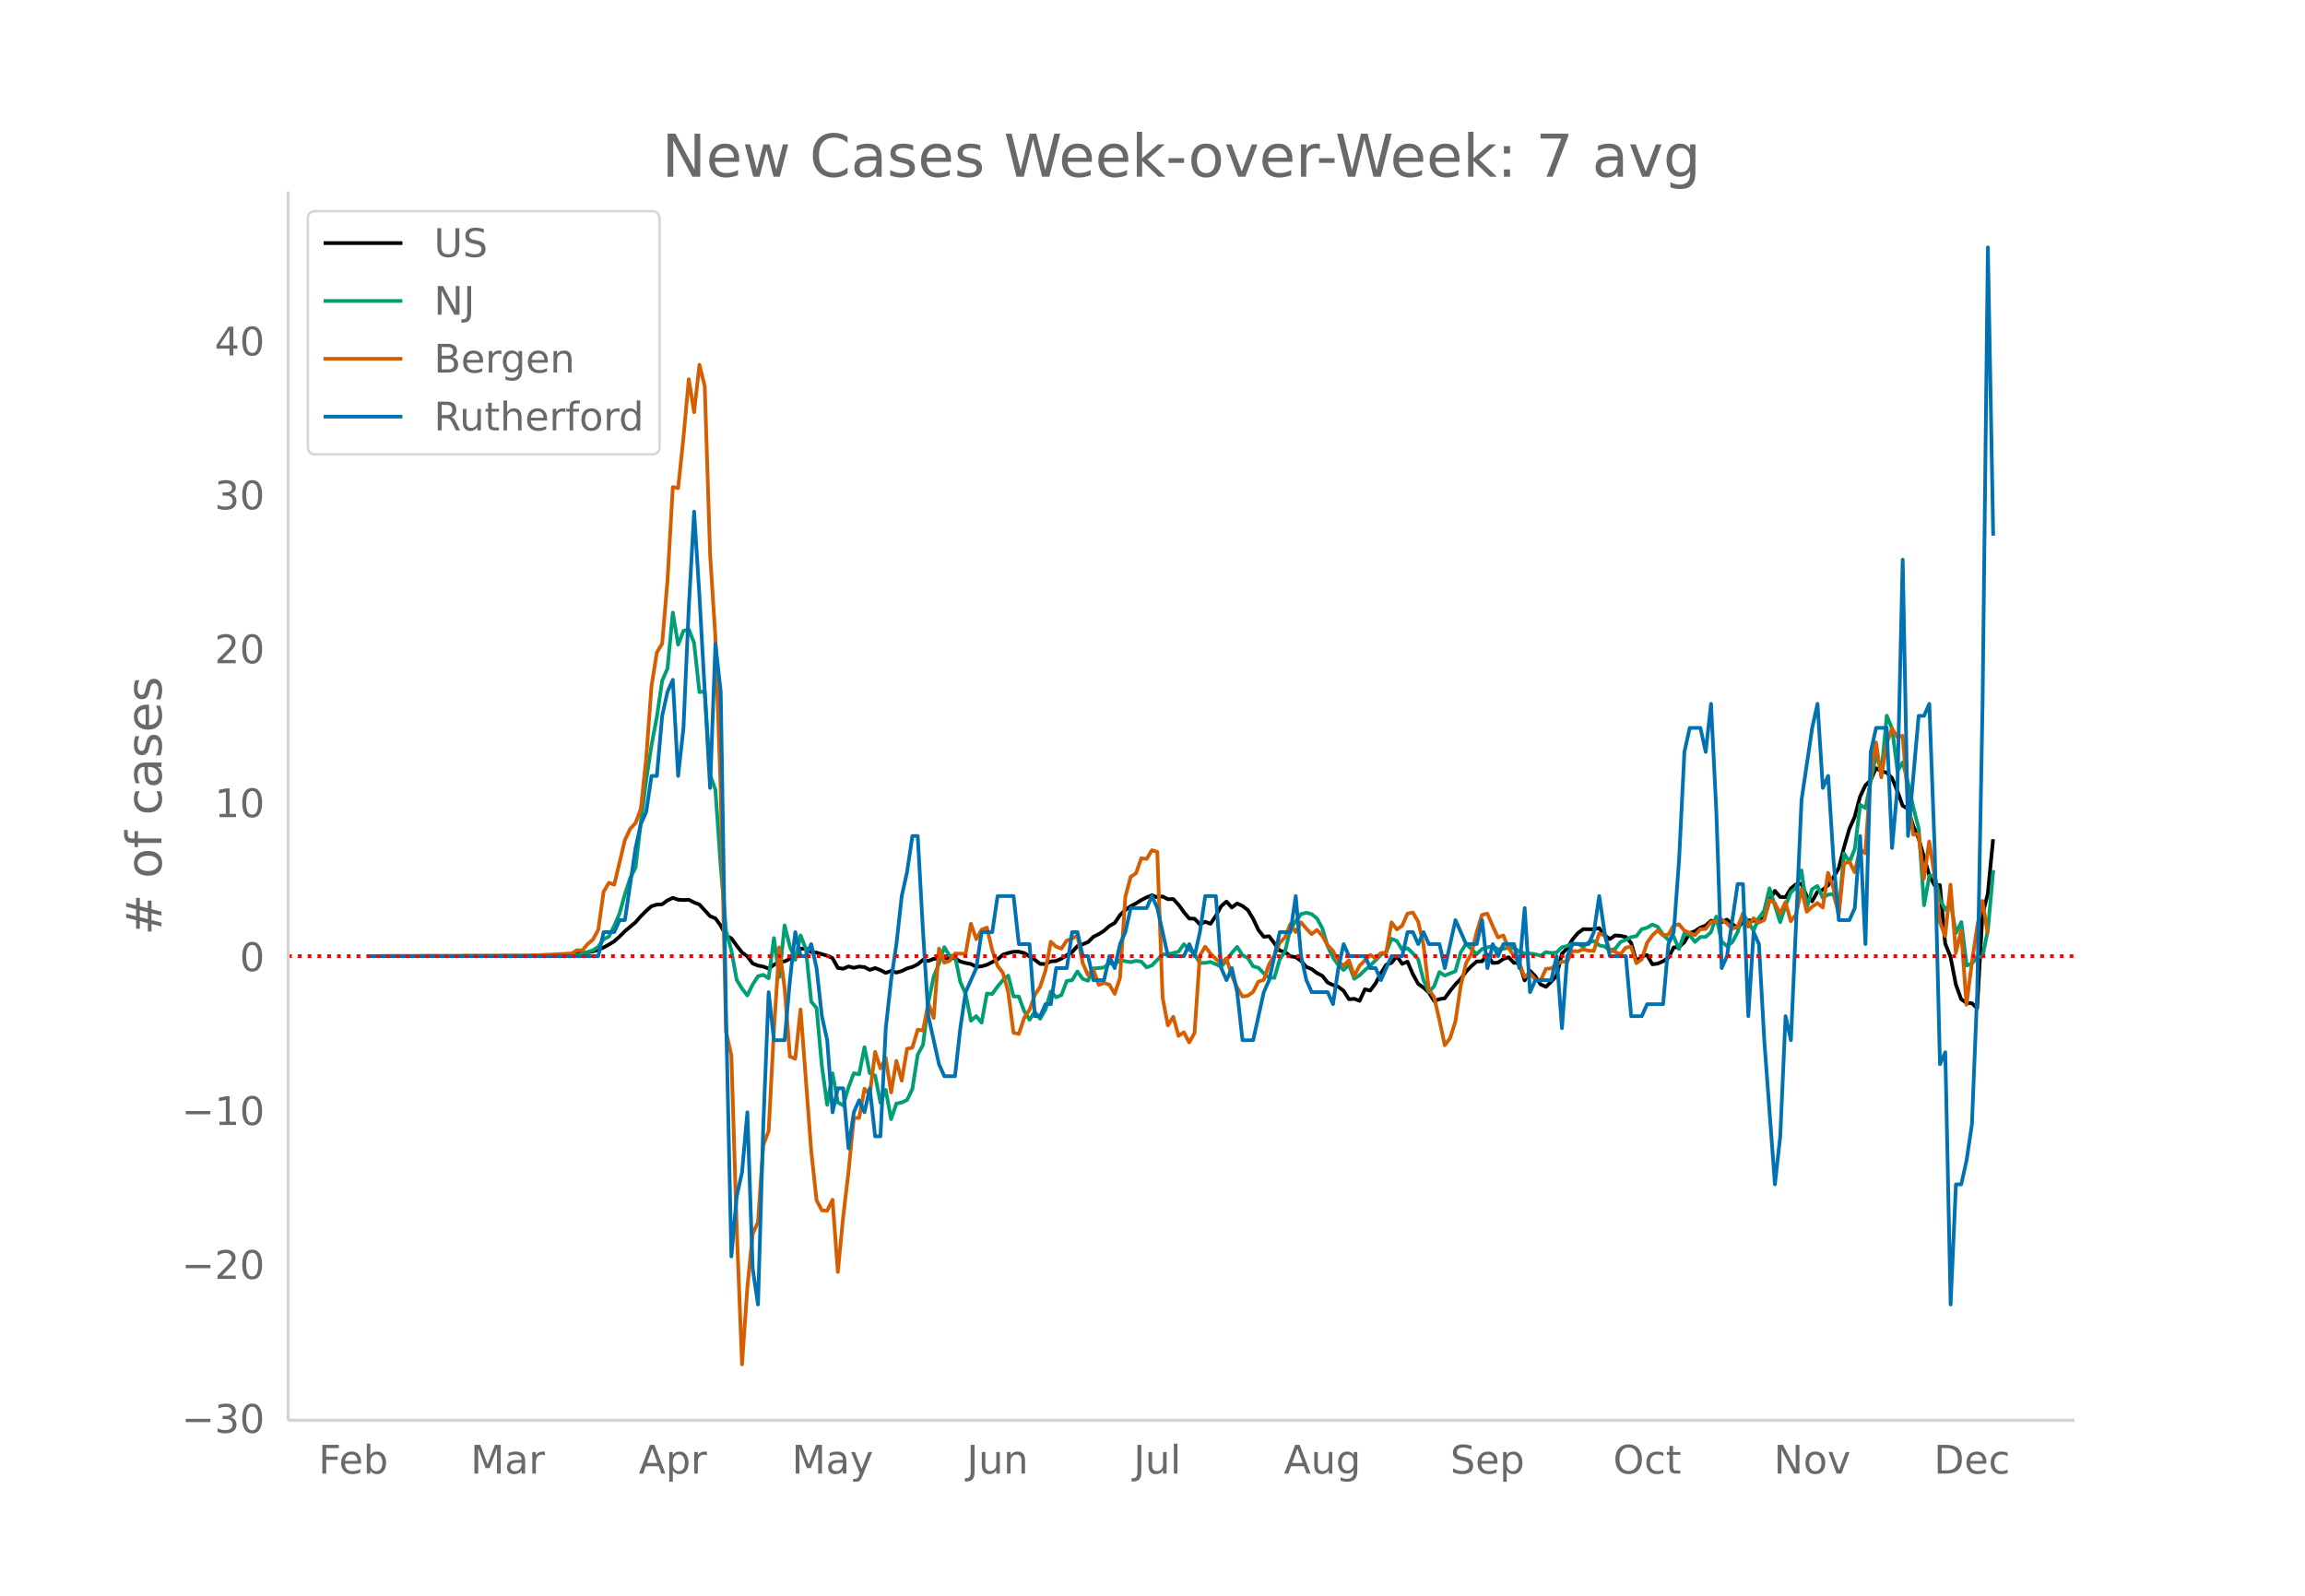 <svg height="864" viewBox="0 0 936 648" width="1248" xmlns="http://www.w3.org/2000/svg" xmlns:xlink="http://www.w3.org/1999/xlink"><defs><style>*{stroke-linecap:butt;stroke-linejoin:round}</style></defs><g id="figure_1"><path d="M0 648h936V0H0z" fill="#fff" id="patch_1"/><g id="axes_1"><path d="M117 576.72h725.4V77.76H117z" fill="none" id="patch_2"/><path clip-path="url(#p48fae50ba0)" d="M149.973 388.249l64.864-.1 12.973-.307 6.486-.54 2.163-.226 4.324-.749 2.162-.678 2.162-.899 2.162-1.181 2.162-1.357 2.163-1.897 2.162-2.178 4.324-3.633 2.162-2.47 2.162-2.167 2.162-1.893 2.163-.632 2.162-.124 2.162-1.615 2.162-1.006 2.162.741 2.162.146 2.162-.133 2.163 1.11 2.162.842 4.324 4.718 2.162.888 2.162 2.977 2.163 4.097 2.162 1.052 2.162 2.978 2.162 2.759 2.162 1.594 2.162 2.872 2.162.86 2.163.407 2.162.835 2.162-1.556 2.162-1.294 2.162-.092 4.324-2.096 2.163-3.02 2.162-.137 2.162 1.42 2.162.265 4.324 1.246 2.162 1.024 2.163 3.929 2.162.352 2.162-.929 2.162.55 2.162-.498 2.162.203 2.162 1.135 2.163-.752 2.162.852 2.162 1.118 2.162-.79 2.162.661 2.162-.607 2.162-1.062 2.163-.615 2.162-1.064 2.162-1.836 2.162.468 2.162-.856 6.487-.382 2.162.151 2.162 1.322 2.162.606 2.162.402 2.162 1.119 2.163-.18 2.162-.624 4.324-2.168 2.162-1.926 2.162-.706 2.162-.491 2.163-.017 2.162.53 4.324 2.74 2.162 1.681 2.162.047 2.162-1.078 2.163-.15 2.162-.97 2.162-1.385 2.162-1.24 2.162-2.48 2.162-.71 2.162-.906 2.163-2.13 2.162-1.094 2.162-1.36 2.162-1.932 2.162-1.224 2.162-3.244 2.162-2.06 2.163-1.512 2.162-1.153 2.162-1.351 2.162-1.105 2.162-.851 2.162.846 2.162-.336 2.163 1.119 2.162-.085 2.162 2.353 2.162 2.954 2.162 2.62 2.162.07 2.163 2.28 2.162-1.042 2.162.835 2.162-3.256 2.162-3.912 2.162-1.872 2.162 2.409 2.163-1.643 2.162 1.018 2.162 1.654 2.162 3.554 2.162 4.563 2.162 2.748 2.162-.23 4.325 5.841 2.162.584 2.162 1.724 2.162.341 2.162 1.505 2.162 2.485 2.163.869 2.162 1.621 2.162 1.111 2.162 2.726 2.162 1.019 2.162.687 2.162 1.652 2.163 3.424 2.162-.172 2.162.825 2.162-4.695 2.162.528 2.162-2.934 2.162-4.055 2.163-3.488 2.162-.803 2.162-2.69 2.162 3.122 2.162-.89 2.162 5.047 2.162 3.928 2.163 1.555 2.162 1.947 2.162 3.486 2.162-.771 2.162-.318 2.162-3.002 2.163-2.654 2.162-2.202 2.162-2.945 2.162-2.266 2.162-1.893 2.162-.05 2.162-2.649 2.163 3.307 2.162-.14 2.162-1.483 2.162-.691 2.162 2.264 2.162.04 2.162 7.105 2.163-3.908 2.162 2.183 2.162 3.323 2.162.996 2.162-2.11 2.162-2.34 2.162-8.992 2.163-2.172 2.162-3.62 2.162-2.556 2.162-1.61 4.324.043 2.162-.49 2.163 2.837 2.162 1.614 2.162-1.461 2.162.147 2.162.464 2.162 2.388 2.162 7.51 2.163-1.965 2.162-.599 2.162 3.773 2.162-.28 2.162-.957 2.162-1.396 2.163-4.219 2.162-.14 2.162-1.999 2.162-3.665 2.162-.803 2.162-1.436 2.162-.82 2.163-1.96 2.162.196 2.162.386 2.162-1.062 4.324 3.49 2.162-2.605 2.163-.62 2.162.186 2.162-.343 2.162-.717 2.162-7.086 2.162-3.97 2.162 2.462 2.163.115 2.162-3.524 2.162-1.75 2.162-.223 2.162 5.076 2.162 2.082 2.162-3.837 2.163-.83 2.162-1.838 2.162-3.221 2.162-3.704 2.162-8.526 2.162-7.477 2.162-4.86 2.163-8.144 2.162-4.614 2.162-2.135 2.162-4.853 2.162 1.176 2.162.625 2.162 2.163 2.163 5.162 2.162 6.082 2.162 1.291 2.162 6.984 2.162 4.935 4.325 14.986 2.162 4.152 2.162-.136 2.162 23.755 2.162 5.375 2.162 11.255 2.162 5.987 2.163 1.484 2.162.148 2.162 2.037 2.162-38.186 2.162-8.21 2.162-22.238h0" fill="none" stroke="#000" stroke-linecap="round" stroke-width="1.5" id="line2d_1"/><path clip-path="url(#p48fae50ba0)" d="M149.973 388.249l73.513-.11 6.486-.172 2.162-.2 2.162.06 2.163-.443 4.324-1.518 2.162-1.427 2.162-3.056 2.162-1.086 2.162-4.423 2.163-4.955 2.162-7.79 2.162-6.605 2.162-4.182 2.162-18.597 2.162-16.817 2.162-14.324 2.163-11.42 2.162-14.777 2.162-4.895 2.162-22.768 2.162 13.047 2.162-5.579 2.162-.683 2.163 5.589 2.162 19.954 2.162-.372 2.162 33.876 2.162 6.091 2.162 31.162 2.163 26.096 2.162 8.052 2.162 11.922 2.162 3.538 2.162 2.785 2.162-4.443 2.162-3.348 2.163-.563 2.162 1.368 2.162-16.305 2.162 15.812 2.162-20.98 2.162 8.646 2.162 5.348 2.163-9.892 2.162 5.509 2.162 21.371 2.162 2.553 2.162 23.543 2.162 15.812 2.162-12.807 2.163 11.802 2.162 1.226 2.162-7.338 2.162-5.72 2.162.412 2.162-10.987 2.162 10.555 2.163.965 2.162 10.977 2.162-5.157 2.162 11.882 2.162-6.343 2.162-.422 2.162-1.015 2.163-4.514 2.162-13.852 2.162-4.061 2.162-17.109 2.162-10.545 2.162-5.327 2.163-6.675 2.162 3.538 2.162-.07 2.162 10.645 2.162 4.805 2.162 10.967 2.162-1.86 2.163 2.654 2.162-11.841 2.162.18 2.162-3.035 2.162-2.583 2.162-1.82 2.162 8.434 2.163.05 2.162 5.89 2.162 3.55 2.162-3.268 2.162 2.845 2.162-3.7 2.162-7.368 2.163 2.363 2.162-.915 2.162-5.74 2.162-.291 2.162-3.539 2.162 3.016 2.162.744 2.163-5.016 2.162-.13 2.162-.272 2.162-1.629 2.162.282 2.162-1.548 4.325.764 2.162-.543 2.162.311 2.162 2.353 2.162-.805 4.324-4.483 2.163.01 4.324-1.106 2.162-3.035 4.324 4.09 2.163 3.53 2.162-.041 2.162-.382 2.162.905 2.162 1.045 2.162-2.553 2.162-3.036 2.163-2.503 2.162 3.418 2.162 1.086 2.162 3.417 2.162.593 2.162 2.272 2.162 1.77 2.163.03 2.162-7.5 2.162-3.196 2.162-9.107 2.162-3.147 2.162-2.915 2.162-.563 2.163.573 2.162 1.77 2.162 3.96 2.162 7.238 2.162 4.563 2.162 3.187 2.162 1.97 2.163-2.09 2.162 5.649 2.162-1.438 2.162-2.08 2.162-1.8 4.324-4.373 2.163-1.126 2.162-5.428 2.162.895 2.162 3.558 2.162-.603 2.162 2.02 2.162 2.413 2.163 8.424 2.162 4.926 2.162-2.322 2.162-5.79 2.162 1.417 4.325-1.75 2.162-7.67 2.162-3.497 4.324 4.252 2.162-2.121 4.325-1.217 2.162 1.368 2.162-.232 2.162-.462 2.162.13 2.162 1.418 2.162.814 2.163.02 2.162.252 2.162.663 2.162-1.488 2.162.342 2.162-.19 2.162-2.132 2.163-.472 2.162-.996 2.162.121 2.162 1.126 2.162-1.709 2.162-.563 2.162 1.699 2.163.452 2.162 1.508 2.162-.482 2.162-2.785 2.162-.895 2.162-1.095 2.162-.402 2.163-2.855 2.162-.553 2.162-1.317 2.162.925 2.162 3.186 2.162 2.162 2.163-1.438 2.162 5.107 2.162-6.373 2.162.673 2.162 2.815 2.162-1.98 2.162-.06 2.163-1.87 2.162-6.374 2.162 10.163 2.162 1.81 2.162-1.538 2.162-4.011 2.162-7.69 4.325 7.006 2.162-5.207 2.162-2.915 2.162-9.097 4.324 13.761 2.163-6.624 2.162-5.469 2.162-1.98 2.162-6.996 2.162 15.29 2.162-7.64 2.162-1.287 2.163 4.805 2.162-1.307 2.162-.241 2.162 7.499 2.162-23.975L751.05 350l2.162-5.408 2.163-17.773 2.162 1.337 2.162-11.228 2.162-10.565 2.162 6.916 2.162-22.668 2.162 5.318 2.163 17.089 2.162-3.468 2.162 8.423 2.162 10.123 2.162 8.394 2.162 31.111 2.163-12.072h2.162l2.162 9.84 2.162 4.022 2.162-2.413 2.162 11.892 2.162-4.433 2.163 17.622 2.162-.825 2.162-2.563 2.162-.291 2.162-11.048 2.162-24.015h0" fill="none" stroke="#009e73" stroke-linecap="round" stroke-width="1.5" id="line2d_2"/><path clip-path="url(#p48fae50ba0)" d="M149.973 388.249l62.702-.096 19.46-.958 2.161-1.34 2.163.095 2.162-2.586 2.162-1.82 2.162-4.022 2.162-15.42 2.162-3.64 2.162.766 4.325-18.102 2.162-4.597 2.162-2.299 2.162-5.842 2.162-20.4 2.162-29.405 2.163-13.6 2.162-3.64 2.162-25.476 2.162-38.12 2.162.479 2.162-20.497 2.162-23.752 2.163 13.408 2.162-19.25 2.162 8.715 2.162 68.098 2.162 33.905 2.162 62.256 2.163 97.789 2.162 9.673 2.162 69.822 2.162 55.647 2.162-31.128 2.162-21.837 2.162-4.885 2.163-31.223 2.162-5.651 2.162-41.28 2.162-33.33 2.162 16.569 2.162 27.775 2.162.862 2.163-20.017 4.324 57.466 2.162 20.018 2.162 4.118 2.162.096 2.162-4.406 2.163 29.308 2.162-22.316 2.162-18.294 2.162-21.933h2.162l2.162-11.876 2.162 2.49 2.163-17.431 2.162 6.704 2.162-4.214 2.162 13.983 2.162-12.834 2.162 8.045 2.162-12.93 2.163-.478 2.162-7.28 2.162.288 2.162-11.015 2.162 5.939 2.162-28.16 2.163 5.748 2.162-.767 2.162-2.969 4.324.096 2.162-12.164 2.162 6.226 2.163-3.831 2.162-.862 2.162 9.194 2.162 6.322 2.162 2.873 2.162 7.758 2.162 16.57 2.163.478 2.162-6.512 2.162-3.257 2.162-6.034 2.162-3.352 2.162-6.513 2.162-11.78 2.163 2.01 2.162.767 2.162-3.257 2.162-.766 2.162-1.34 2.162 11.301 2.162 4.885 2.163-2.395 2.162 6.322 2.162-.767 2.162.67 2.162 3.736 2.162-6.513 2.162-32.851 2.163-8.141 2.162-1.437 2.162-6.13 2.162.287 2.162-3.543 2.162.67 2.162 59.19 2.163 11.302 2.162-3.543 2.162 7.758 2.162-1.437 2.162 4.118 2.162-3.83 2.163-31.512 2.162-3.543 2.162 2.777 2.162 2.203 2.162 1.82 2.162-2.107 2.162 7.087 2.163 4.79 2.162 3.639 2.162-.288 2.162-1.532 2.162-4.214 2.162-.67 2.162-6.322 2.163-3.64 2.162-5.076 2.162-2.298 2.162-5.364 2.162 3.256 2.162-3.926 2.162 2.49 2.163 2.298 2.162-1.723 2.162 2.394 2.162 3.831 2.162 2.203 2.162 4.501 2.162 1.533 2.163-2.107 2.162 6.321 2.162-4.118 4.324-4.406 2.162 1.34 2.162-2.106 2.163-.192 2.162-12.26 2.162 2.874 2.162-1.532 2.162-4.885 2.162-.479 2.162 3.64 2.163 9.386 2.162 18.197 2.162 3.161 2.162 9.29 2.162 10.249 2.162-2.874 2.163-6.8 2.162-14.462 2.162-9.195 2.162-3.831 2.162-8.812 2.162-6.991 2.162-.48 2.163 4.981 2.162 4.693 2.162-.862 2.162 5.268 4.324 6.034 2.162 5.651 2.163-1.532 2.162 2.49 2.162.479 2.162-4.79 2.162-.19 2.162-1.533 2.162-1.245 2.163.095 2.162-4.405 2.162.191 2.162-.862 2.162.575 2.162.096 2.162-7.088 2.163.766 2.162 6.13 2.162.575 2.162.958 2.162-2.682 2.162-.383 2.162 6.704 2.163-1.532 2.162-6.705 2.162-3.065 2.162-2.01 2.162 2.01 2.162-.287 2.163-3.735 2.162-.48 2.162 2.587 4.324 1.82 2.162-2.395 2.162-.096 2.163-2.873 2.162-.287 2.162-.67 2.162 1.532 2.162 2.203 2.162-.862 2.162-4.885 2.163 4.885 2.162-3.448 2.162 1.82 2.162-1.054 2.162-8.141 2.162 1.245 2.162 4.31 2.163-4.693 2.162 7.758 2.162-2.778 2.162-10.344 2.162 9.29 2.162-2.01 2.162-1.533 2.163 1.82 2.162-14.08 2.162 6.034 2.162 11.206 2.162-20.975 2.162-.862 2.162 4.31 2.163-9.386 2.162 1.724 2.162-32.086 2.162-12.93 2.162 14.175 2.162-13.6 2.162-6.226 2.163 3.448 2.162-.479 2.162 25.765 2.162 14.366 2.162-.287 2.162 18.198 2.163-15.133 2.162 13.888 2.162 18.772 2.162 5.747 2.162-20.88 2.162 27.68 2.162-9.003 2.163 30.074 2.162-16.761 2.162-14.846 2.162-10.535 2.162 13.409h0" fill="none" stroke="#d55e00" stroke-linecap="round" stroke-width="1.5" id="line2d_3"/><path clip-path="url(#p48fae50ba0)" d="M149.973 388.249h92.972l2.162-9.756h4.324l2.163-4.879h2.162l4.324-29.268 2.162-9.756 2.162-4.879 2.162-14.634h2.163l2.162-24.39 2.162-9.757 2.162-4.878 2.162 39.025 2.162-19.512 2.162-48.782 2.163-39.024 2.162 34.146 4.324 78.05 2.162-58.537 2.162 19.512 2.163 131.71 2.162 97.562 2.162-24.39 2.162-9.757 2.162-24.39 2.162 63.415 2.162 14.634 2.163-73.172 2.162-53.659 2.162 19.513h4.324l2.162-24.39 2.162-19.513 2.163 9.756h2.162l2.162-4.878 2.162 9.756 2.162 19.512 2.162 9.757 2.162 29.268 2.163-9.756h2.162l2.162 24.39 2.162-14.634 2.162-4.878 2.162 4.878 2.162-9.756 2.163 19.513h2.162l2.162-43.903 2.162-19.513 2.162-14.634 2.162-19.513 2.162-9.756 2.163-14.634h2.162l2.162 39.025 2.162 34.146 4.324 19.513 2.163 4.878h4.324l2.162-19.512 2.162-14.635 4.324-9.756 2.163-14.634h4.324l2.162-14.635h6.486l2.163 19.513h4.324l2.162 29.268h2.162l2.162-4.878h2.162l2.163-14.634h4.324l2.162-14.634h2.162l2.162 9.756h2.162l2.163 9.756h4.324l2.162-9.756 2.162 4.878 2.162-9.756 2.162-4.878 2.163-9.757h6.486l2.162-4.878 2.162 4.878 4.325 19.513h6.486l2.162-4.878 2.162 4.878 2.163-9.756 2.162-14.635h4.324l2.162 29.269 2.162 4.878 2.162-4.878 2.163 9.756 2.162 19.513h4.324l4.324-19.513 2.162-4.878 4.325-19.512h4.324l2.162-14.635 2.162 24.39 2.162 9.757 2.163 4.878h6.486l2.162 4.878 2.162-14.634 2.162-9.756 2.163 4.878h6.486l2.162 4.878h2.162l2.162 4.878 4.325-9.756h4.324l2.162-9.756h2.162l2.162 4.878 2.163-4.878 2.162 4.878h4.324l2.162 9.756 4.325-19.513 4.324 9.757h4.324l2.162-9.757 2.162 19.513 2.163-9.756 2.162 4.878 2.162-4.878h4.324l2.162 9.756 2.162-24.39 2.163 34.146 2.162-4.878h6.486l2.162-9.756 2.162 29.269 2.163-29.27 2.162-4.877h6.486l2.162-4.878 2.162-14.635 2.163 14.635 2.162 9.756h6.486l2.162 24.39h4.325l2.162-4.878h6.486l2.162-24.39 2.163-4.878 2.162-29.27 2.162-43.902 2.162-9.756h4.324l2.162 9.756 2.163-19.513 2.162 43.903 2.162 63.416 2.162-4.878 4.324-29.269h2.162l2.163 53.66 2.162-34.147 2.162 4.878 2.162 39.025 4.324 58.537 2.162-19.512 2.163-48.782 2.162 9.757 4.324-97.563 4.324-29.268 2.162-9.757 2.163 34.147 2.162-4.878 2.162 34.147 2.162 24.39h4.324l2.162-4.878 2.163-29.268 2.162 43.903 2.162-78.05 2.162-9.756h4.324l2.162 48.78 2.163-24.39 2.162-92.684 2.162 112.197 4.324-48.781h2.162l2.163-4.879 2.162 58.538 2.162 87.806 2.162-4.878 2.162 102.44 2.162-48.781h2.162l2.163-9.756 2.162-14.635 2.162-53.659 2.162-117.075 2.162-185.368 2.162 117.075h0" fill="none" stroke="#0072b2" stroke-linecap="round" stroke-width="1.5" id="line2d_4"/><path clip-path="url(#p48fae50ba0)" d="M117 388.249h725.4" fill="none" stroke="red" stroke-dasharray="1.5,2.475" stroke-width="1.5" id="line2d_5"/><path d="M117 576.72V77.76" fill="none" stroke="#d3d3d3" stroke-linecap="square" stroke-width="1.25" id="patch_3"/><path d="M117 576.72h725.4" fill="none" stroke="#d3d3d3" stroke-linecap="square" stroke-width="1.25" id="patch_4"/><g id="matplotlib.axis_1"><g id="xtick_1"><g transform="matrix(.16 0 0 -.16 129.324 598.378)" fill="#696969" id="text_1"><defs><path d="M9.813 72.906h41.89v-8.312H19.672V43.109h28.906v-8.297H19.672V0h-9.86z" id="DejaVuSans-70"/><path d="M56.203 29.594v-4.39H14.891q.593-9.282 5.593-14.142 5-4.859 13.938-4.859 5.172 0 10.031 1.266 4.86 1.265 9.656 3.812v-8.5Q49.266.734 44.187-.344 39.11-1.422 33.892-1.422q-13.094 0-20.735 7.61-7.64 7.625-7.64 20.625 0 13.421 7.25 21.296Q20.016 56 32.328 56q11.031 0 17.453-7.11 6.422-7.093 6.422-19.296zm-8.984 2.64q-.094 7.36-4.125 11.75-4.032 4.407-10.672 4.407-7.516 0-12.031-4.25-4.516-4.25-5.203-11.97z" id="DejaVuSans-101"/><path d="M48.688 27.297q0 9.906-4.079 15.547-4.078 5.64-11.203 5.64-7.14 0-11.218-5.64-4.079-5.64-4.079-15.547 0-9.906 4.078-15.547 4.079-5.64 11.22-5.64 7.124 0 11.202 5.64t4.078 15.547zM18.108 46.39q2.844 4.875 7.157 7.234Q29.594 56 35.594 56q9.968 0 16.187-7.906 6.235-7.907 6.235-20.797T51.78 6.484q-6.218-7.906-16.187-7.906-6 0-10.328 2.375-4.313 2.375-7.157 7.25V0H9.08v75.984h9.03z" id="DejaVuSans-98"/></defs><use xlink:href="#DejaVuSans-70"/><use x="52.02" xlink:href="#DejaVuSans-101"/><use x="113.543" xlink:href="#DejaVuSans-98"/></g></g><g id="xtick_2"><g transform="matrix(.16 0 0 -.16 191.095 598.378)" fill="#696969" id="text_2"><defs><path d="M9.813 72.906h14.703l18.593-49.61 18.703 49.61h14.704V0H66.89v64.016l-18.797-50h-9.907l-18.796 50V0H9.813z" id="DejaVuSans-77"/><path d="M34.281 27.484q-10.89 0-15.093-2.484-4.204-2.484-4.204-8.5 0-4.781 3.157-7.594 3.156-2.797 8.562-2.797 7.485 0 12 5.297 4.516 5.297 4.516 14.078v2zm17.922 3.72V0H43.22v8.297Q40.14 3.328 35.547.953q-4.594-2.375-11.234-2.375-8.391 0-13.36 4.719Q6 8.016 6 15.922q0 9.219 6.172 13.906 6.187 4.688 18.437 4.688h12.61v.89q0 6.203-4.078 9.594-4.078 3.39-11.453 3.39-4.688 0-9.141-1.124-4.438-1.125-8.531-3.375v8.312q4.921 1.906 9.562 2.844 4.64.953 9.031.953 11.875 0 17.735-6.156 5.86-6.14 5.86-18.64z" id="DejaVuSans-97"/><path d="M41.11 46.297q-1.516.875-3.297 1.281Q36.03 48 33.89 48q-7.625 0-11.703-4.953-4.079-4.953-4.079-14.234V0H9.08v54.688h9.03v-8.5q2.844 4.984 7.375 7.39Q30.031 56 36.531 56q.922 0 2.047-.125 1.125-.11 2.484-.36z" id="DejaVuSans-114"/></defs><use xlink:href="#DejaVuSans-77"/><use x="86.279" xlink:href="#DejaVuSans-97"/><use x="147.559" xlink:href="#DejaVuSans-114"/></g></g><g id="xtick_3"><g transform="matrix(.16 0 0 -.16 259.375 598.378)" fill="#696969" id="text_3"><defs><path d="M34.188 63.188L20.797 26.906h26.812zm-5.579 9.718h11.188L67.578 0h-10.25l-6.64 18.703h-32.86L11.188 0H.78z" id="DejaVuSans-65"/><path d="M18.11 8.203v-29H9.077v75.484h9.031v-8.296q2.844 4.875 7.157 7.234Q29.594 56 35.594 56q9.968 0 16.187-7.906 6.235-7.907 6.235-20.797T51.78 6.484q-6.218-7.906-16.187-7.906-6 0-10.328 2.375-4.313 2.375-7.157 7.25zm30.578 19.094q0 9.906-4.079 15.547-4.078 5.64-11.203 5.64-7.14 0-11.218-5.64-4.079-5.64-4.079-15.547 0-9.906 4.078-15.547 4.079-5.64 11.22-5.64 7.124 0 11.202 5.64t4.078 15.547z" id="DejaVuSans-112"/></defs><use xlink:href="#DejaVuSans-65"/><use x="68.408" xlink:href="#DejaVuSans-112"/><use x="131.885" xlink:href="#DejaVuSans-114"/></g></g><g id="xtick_4"><g transform="matrix(.16 0 0 -.16 321.54 598.378)" fill="#696969" id="text_4"><defs><path d="M32.172-5.078q-3.797-9.766-7.422-12.735-3.61-2.984-9.656-2.984H7.906v7.516h5.282q3.703 0 5.75 1.765Q21-9.766 23.483-3.219l1.61 4.094-22.11 53.813H12.5l17.094-42.766 17.093 42.766h9.516z" id="DejaVuSans-121"/></defs><use xlink:href="#DejaVuSans-77"/><use x="86.279" xlink:href="#DejaVuSans-97"/><use x="147.559" xlink:href="#DejaVuSans-121"/></g></g><g id="xtick_5"><g transform="matrix(.16 0 0 -.16 392.606 598.378)" fill="#696969" id="text_5"><defs><path d="M9.813 72.906h9.859V5.078q0-13.187-5-19.14-5-5.954-16.094-5.954h-3.75v8.297h3.078q6.531 0 9.219 3.672Q9.813-4.39 9.813 5.078z" id="DejaVuSans-74"/><path d="M8.5 21.578v33.11h8.984V21.922q0-7.766 3.016-11.656 3.031-3.875 9.094-3.875 7.265 0 11.484 4.64 4.234 4.64 4.234 12.656v31h8.985V0h-8.984v8.406Q42.047 3.422 37.718 1q-4.313-2.422-10.032-2.422-9.421 0-14.312 5.86Q8.5 10.296 8.5 21.578zM31.11 56z" id="DejaVuSans-117"/><path d="M54.89 33.016V0h-8.984v32.719q0 7.765-3.031 11.61-3.031 3.858-9.078 3.858-7.281 0-11.484-4.64-4.204-4.625-4.204-12.64V0H9.08v54.688h9.03v-8.5q3.235 4.937 7.594 7.374Q30.078 56 35.797 56q9.422 0 14.25-5.828 4.844-5.828 4.844-17.156z" id="DejaVuSans-110"/></defs><use xlink:href="#DejaVuSans-74"/><use x="29.492" xlink:href="#DejaVuSans-117"/><use x="92.871" xlink:href="#DejaVuSans-110"/></g></g><g id="xtick_6"><g transform="matrix(.16 0 0 -.16 460.318 598.378)" fill="#696969" id="text_6"><defs><path d="M9.422 75.984h8.984V0H9.422z" id="DejaVuSans-108"/></defs><use xlink:href="#DejaVuSans-74"/><use x="29.492" xlink:href="#DejaVuSans-117"/><use x="92.871" xlink:href="#DejaVuSans-108"/></g></g><g id="xtick_7"><g transform="matrix(.16 0 0 -.16 521.376 598.378)" fill="#696969" id="text_7"><defs><path d="M45.406 27.984q0 9.766-4.031 15.125-4.016 5.375-11.297 5.375-7.219 0-11.25-5.375-4.031-5.359-4.031-15.125 0-9.718 4.031-15.093t11.25-5.375q7.281 0 11.297 5.375 4.031 5.375 4.031 15.093zm8.985-21.203q0-13.953-6.203-20.765Q42-20.797 29.203-20.797q-4.734 0-8.937.703-4.203.703-8.157 2.172v8.735q3.954-2.141 7.813-3.157 3.86-1.031 7.86-1.031 8.843 0 13.234 4.61 4.39 4.609 4.39 13.937v4.453q-2.781-4.844-7.125-7.234Q33.938 0 27.875 0 17.828 0 11.672 7.656q-6.156 7.672-6.156 20.328 0 12.688 6.156 20.344Q17.828 56 27.875 56q6.063 0 10.406-2.39 4.344-2.391 7.125-7.22v8.297h8.985z" id="DejaVuSans-103"/></defs><use xlink:href="#DejaVuSans-65"/><use x="68.408" xlink:href="#DejaVuSans-117"/><use x="131.787" xlink:href="#DejaVuSans-103"/></g></g><g id="xtick_8"><g transform="matrix(.16 0 0 -.16 588.943 598.378)" fill="#696969" id="text_8"><defs><path d="M53.516 70.516V60.89q-5.61 2.687-10.594 4-4.984 1.328-9.625 1.328-8.047 0-12.422-3.125t-4.375-8.89q0-4.845 2.906-7.313 2.907-2.453 11.016-3.97l5.953-1.218q11.031-2.11 16.281-7.406 5.25-5.297 5.25-14.172 0-10.61-7.11-16.078-7.093-5.469-20.812-5.469-5.172 0-11.015 1.172Q13.14.922 6.89 3.219v10.156q6-3.36 11.765-5.078 5.766-1.703 11.328-1.703 8.438 0 13.032 3.312 4.593 3.328 4.593 9.485 0 5.359-3.297 8.39-3.296 3.032-10.812 4.547L27.484 33.5q-11.03 2.188-15.968 6.875-4.922 4.688-4.922 13.047 0 9.672 6.812 15.234 6.813 5.563 18.766 5.563 5.14 0 10.453-.938 5.328-.922 10.89-2.765z" id="DejaVuSans-83"/></defs><use xlink:href="#DejaVuSans-83"/><use x="63.477" xlink:href="#DejaVuSans-101"/><use x="125" xlink:href="#DejaVuSans-112"/></g></g><g id="xtick_9"><g transform="matrix(.16 0 0 -.16 655.055 598.378)" fill="#696969" id="text_9"><defs><path d="M39.406 66.219q-10.75 0-17.078-8.016-6.312-8-6.312-21.828 0-13.766 6.312-21.781 6.328-8 17.078-8 10.735 0 17.016 8 6.281 8.015 6.281 21.781 0 13.828-6.281 21.828-6.281 8.016-17.016 8.016zm0 8q15.328 0 24.5-10.281 9.188-10.282 9.188-27.563 0-17.234-9.188-27.516-9.172-10.28-24.5-10.28-15.375 0-24.593 10.25-9.204 10.265-9.204 27.546t9.204 27.563q9.218 10.28 24.593 10.28z" id="DejaVuSans-79"/><path d="M48.781 52.594v-8.407q-3.812 2.11-7.64 3.157-3.828 1.047-7.735 1.047-8.75 0-13.593-5.547-4.829-5.532-4.829-15.547 0-10.016 4.829-15.563 4.843-5.53 13.593-5.53 3.907 0 7.735 1.046 3.828 1.047 7.64 3.156V2.094Q45.016.344 40.984-.531q-4.015-.89-8.562-.89-12.36 0-19.64 7.765-7.266 7.765-7.266 20.953 0 13.375 7.343 21.031Q20.22 56 33.016 56q4.14 0 8.093-.86 3.953-.843 7.672-2.546z" id="DejaVuSans-99"/><path d="M18.313 70.219V54.688h18.5v-6.985h-18.5V18.016q0-6.688 1.828-8.594 1.828-1.906 7.453-1.906h9.218V0h-9.218q-10.407 0-14.36 3.875-3.953 3.89-3.953 14.14v29.688H2.687v6.984h6.594V70.22z" id="DejaVuSans-116"/></defs><use xlink:href="#DejaVuSans-79"/><use x="78.711" xlink:href="#DejaVuSans-99"/><use x="133.691" xlink:href="#DejaVuSans-116"/></g></g><g id="xtick_10"><g transform="matrix(.16 0 0 -.16 720.3 598.378)" fill="#696969" id="text_10"><defs><path d="M9.813 72.906h13.28l32.329-60.984v60.984h9.562V0h-13.28L19.39 60.984V0H9.813z" id="DejaVuSans-78"/><path d="M30.61 48.39q-7.22 0-11.422-5.64-4.204-5.64-4.204-15.453 0-9.813 4.172-15.453 4.188-5.64 11.453-5.64 7.188 0 11.375 5.655 4.203 5.672 4.203 15.438 0 9.719-4.203 15.406-4.187 5.688-11.375 5.688zm0 7.61q11.718 0 18.406-7.625 6.703-7.61 6.703-21.078 0-13.422-6.703-21.078-6.688-7.64-18.407-7.64-11.765 0-18.437 7.64-6.656 7.656-6.656 21.078 0 13.469 6.656 21.078Q18.844 56 30.609 56z" id="DejaVuSans-111"/><path d="M2.984 54.688H12.5L29.594 8.797l17.093 45.89h9.516L35.687 0H23.485z" id="DejaVuSans-118"/></defs><use xlink:href="#DejaVuSans-78"/><use x="74.805" xlink:href="#DejaVuSans-111"/><use x="135.986" xlink:href="#DejaVuSans-118"/></g></g><g id="xtick_11"><g transform="matrix(.16 0 0 -.16 785.297 598.378)" fill="#696969" id="text_11"><defs><path d="M19.672 64.797V8.109h11.922q15.093 0 22.093 6.829 7 6.843 7 21.593 0 14.64-7 21.453-7 6.813-22.093 6.813zm-9.86 8.11h20.266q21.188 0 31.094-8.813 9.922-8.813 9.922-27.563 0-18.86-9.969-27.703Q51.172 0 30.078 0H9.813z" id="DejaVuSans-68"/></defs><use xlink:href="#DejaVuSans-68"/><use x="77.002" xlink:href="#DejaVuSans-101"/><use x="138.525" xlink:href="#DejaVuSans-99"/></g></g></g><g id="matplotlib.axis_2"><g id="ytick_1"><g transform="matrix(.16 0 0 -.16 73.733 581.824)" fill="#696969" id="text_12"><defs><path d="M10.594 35.5h62.593v-8.297H10.594z" id="DejaVuSans-8722"/><path d="M40.578 39.313Q47.656 37.797 51.625 33q3.984-4.781 3.984-11.813 0-10.78-7.422-16.703-7.421-5.906-21.093-5.906-4.578 0-9.438.906-4.86.907-10.031 2.72v9.515q4.094-2.39 8.969-3.61 4.89-1.218 10.218-1.218 9.266 0 14.125 3.656 4.86 3.656 4.86 10.64 0 6.454-4.516 10.079-4.515 3.64-12.562 3.64h-8.5v8.11h8.89q7.266 0 11.125 2.906 3.86 2.906 3.86 8.375 0 5.61-3.985 8.61-3.968 3.015-11.39 3.015-4.063 0-8.703-.89-4.641-.876-10.203-2.72v8.782q5.624 1.562 10.53 2.344 4.907.78 9.25.78 11.235 0 17.766-5.109 6.547-5.093 6.547-13.78 0-6.063-3.468-10.235-3.47-4.172-9.86-5.782z" id="DejaVuSans-51"/><path d="M31.781 66.406q-7.61 0-11.453-7.5Q16.5 51.422 16.5 36.375q0-14.984 3.828-22.484 3.844-7.5 11.453-7.5 7.672 0 11.5 7.5 3.844 7.5 3.844 22.484 0 15.047-3.844 22.531-3.828 7.5-11.5 7.5zm0 7.813q12.266 0 18.735-9.703 6.468-9.688 6.468-28.141 0-18.406-6.468-28.11-6.47-9.687-18.735-9.687-12.25 0-18.718 9.688-6.47 9.703-6.47 28.109 0 18.453 6.47 28.14Q19.53 74.22 31.78 74.22z" id="DejaVuSans-48"/></defs><use xlink:href="#DejaVuSans-8722"/><use x="83.789" xlink:href="#DejaVuSans-51"/><use x="147.412" xlink:href="#DejaVuSans-48"/></g></g><g id="ytick_2"><g transform="matrix(.16 0 0 -.16 73.733 519.325)" fill="#696969" id="text_13"><defs><path d="M19.188 8.297h34.421V0H7.33v8.297q5.609 5.812 15.296 15.594 9.703 9.797 12.188 12.64 4.734 5.313 6.609 9 1.89 3.688 1.89 7.25 0 5.813-4.078 9.469-4.078 3.672-10.625 3.672-4.64 0-9.797-1.61-5.14-1.609-11-4.89v9.969Q13.767 71.78 18.938 73q5.188 1.219 9.485 1.219 11.328 0 18.062-5.672 6.735-5.656 6.735-15.125 0-4.5-1.688-8.531-1.672-4.016-6.125-9.485-1.218-1.422-7.765-8.187-6.532-6.766-18.453-18.922z" id="DejaVuSans-50"/></defs><use xlink:href="#DejaVuSans-8722"/><use x="83.789" xlink:href="#DejaVuSans-50"/><use x="147.412" xlink:href="#DejaVuSans-48"/></g></g><g id="ytick_3"><g transform="matrix(.16 0 0 -.16 73.733 456.826)" fill="#696969" id="text_14"><defs><path d="M12.406 8.297h16.11v55.625l-17.532-3.516v8.985l17.438 3.515h9.86V8.296H54.39V0H12.406z" id="DejaVuSans-49"/></defs><use xlink:href="#DejaVuSans-8722"/><use x="83.789" xlink:href="#DejaVuSans-49"/><use x="147.412" xlink:href="#DejaVuSans-48"/></g></g><g id="ytick_4"><use xlink:href="#DejaVuSans-48" transform="matrix(.16 0 0 -.16 97.32 394.328)" fill="#696969" id="text_15"/></g><g id="ytick_5"><g transform="matrix(.16 0 0 -.16 87.14 331.829)" fill="#696969" id="text_16"><use xlink:href="#DejaVuSans-49"/><use x="63.623" xlink:href="#DejaVuSans-48"/></g></g><g id="ytick_6"><g transform="matrix(.16 0 0 -.16 87.14 269.33)" fill="#696969" id="text_17"><use xlink:href="#DejaVuSans-50"/><use x="63.623" xlink:href="#DejaVuSans-48"/></g></g><g id="ytick_7"><g transform="matrix(.16 0 0 -.16 87.14 206.83)" fill="#696969" id="text_18"><use xlink:href="#DejaVuSans-51"/><use x="63.623" xlink:href="#DejaVuSans-48"/></g></g><g id="ytick_8"><g transform="matrix(.16 0 0 -.16 87.14 144.332)" fill="#696969" id="text_19"><defs><path d="M37.797 64.313L12.89 25.39h24.906zm-2.594 8.593H47.61V25.391h10.407v-8.203H47.609V0h-9.812v17.188H4.89v9.515z" id="DejaVuSans-52"/></defs><use xlink:href="#DejaVuSans-52"/><use x="63.623" xlink:href="#DejaVuSans-48"/></g></g><g transform="matrix(0 -.2 -.2 0 65.573 379.813)" fill="#696969" id="text_20"><defs><path d="M51.125 44H36.922l-4.11-16.313h14.313zm-7.328 27.781l-5.078-20.265h14.265L58.11 71.78h7.813L60.89 51.516h15.234V44h-17.14l-4-16.313h15.53V20.22H53.079L48 0h-7.813l5.032 20.219H30.906L25.875 0h-7.86l5.079 20.219H7.719v7.468h17.187L29 44H13.281v7.516h17.625l4.985 20.265z" id="DejaVuSans-35"/><path d="M37.11 75.984V68.5h-8.594q-4.828 0-6.72-1.953-1.874-1.953-1.874-7.031v-4.828h14.797v-6.985H19.922V0H10.89v47.703H2.297v6.984h8.594V58.5q0 9.125 4.25 13.297 4.25 4.187 13.468 4.187z" id="DejaVuSans-102"/><path d="M44.281 53.078v-8.5q-3.797 1.953-7.906 2.922-4.094.984-8.5.984-6.688 0-10.031-2.047-3.344-2.046-3.344-6.156 0-3.125 2.39-4.906 2.391-1.781 9.626-3.39l3.078-.688q9.562-2.047 13.593-5.781 4.032-3.735 4.032-10.422 0-7.625-6.032-12.078-6.03-4.438-16.578-4.438-4.39 0-9.156.86Q10.688.296 5.422 2v9.281q4.984-2.594 9.812-3.89 4.829-1.282 9.579-1.282 6.343 0 9.75 2.172 3.421 2.172 3.421 6.125 0 3.656-2.468 5.61-2.453 1.953-10.813 3.765l-3.125.735q-8.344 1.75-12.062 5.39-3.704 3.64-3.704 9.985 0 7.718 5.47 11.906Q16.75 56 26.811 56q4.97 0 9.36-.734 4.406-.72 8.11-2.188z" id="DejaVuSans-115"/></defs><use xlink:href="#DejaVuSans-35"/><use x="83.789" xlink:href="#DejaVuSans-32"/><use x="115.576" xlink:href="#DejaVuSans-111"/><use x="176.758" xlink:href="#DejaVuSans-102"/><use x="211.963" xlink:href="#DejaVuSans-32"/><use x="243.75" xlink:href="#DejaVuSans-99"/><use x="298.73" xlink:href="#DejaVuSans-97"/><use x="360.01" xlink:href="#DejaVuSans-115"/><use x="412.109" xlink:href="#DejaVuSans-101"/><use x="473.633" xlink:href="#DejaVuSans-115"/></g></g><g transform="matrix(.24 0 0 -.24 268.746 71.76)" fill="#696969" id="text_21"><defs><path d="M4.203 54.688h8.985l11.234-42.672 11.172 42.672h10.593l11.235-42.672 11.187 42.672h8.985L63.28 0H52.688L40.922 44.828 29.109 0H18.5z" id="DejaVuSans-119"/><path d="M64.406 67.281v-10.39q-4.984 4.64-10.625 6.922-5.64 2.296-11.984 2.296-12.5 0-19.14-7.64-6.641-7.64-6.641-22.094 0-14.406 6.64-22.047 6.64-7.64 19.14-7.64 6.345 0 11.985 2.296 5.64 2.297 10.625 6.938V5.609Q59.234 2.094 53.437.33q-5.78-1.75-12.218-1.75-16.563 0-26.094 10.124-9.516 10.14-9.516 27.672 0 17.578 9.516 27.703 9.531 10.14 26.094 10.14 6.531 0 12.312-1.734 5.797-1.734 10.875-5.203z" id="DejaVuSans-67"/><path d="M3.328 72.906h9.953L28.61 11.281l15.282 61.625h11.093l15.328-61.625 15.282 61.625h10.015L77.297 0H64.89L49.516 63.281 33.984 0H21.578z" id="DejaVuSans-87"/><path d="M9.078 75.984h9.031V31.11l26.813 23.578H56.39l-29-25.578L57.625 0H45.906L18.11 26.703V0H9.08z" id="DejaVuSans-107"/><path d="M4.89 31.39h26.313v-8H4.891z" id="DejaVuSans-45"/><path d="M11.719 12.406h10.297V0H11.719zm0 39.297h10.297v-12.39H11.719z" id="DejaVuSans-58"/><path d="M8.203 72.906h46.875v-4.203L28.61 0H18.312L43.22 64.594H8.203z" id="DejaVuSans-55"/></defs><use xlink:href="#DejaVuSans-78"/><use x="74.805" xlink:href="#DejaVuSans-101"/><use x="136.328" xlink:href="#DejaVuSans-119"/><use x="218.115" xlink:href="#DejaVuSans-32"/><use x="249.902" xlink:href="#DejaVuSans-67"/><use x="319.727" xlink:href="#DejaVuSans-97"/><use x="381.006" xlink:href="#DejaVuSans-115"/><use x="433.105" xlink:href="#DejaVuSans-101"/><use x="494.629" xlink:href="#DejaVuSans-115"/><use x="546.729" xlink:href="#DejaVuSans-32"/><use x="578.516" xlink:href="#DejaVuSans-87"/><use x="671.518" xlink:href="#DejaVuSans-101"/><use x="733.041" xlink:href="#DejaVuSans-101"/><use x="794.564" xlink:href="#DejaVuSans-107"/><use x="852.475" xlink:href="#DejaVuSans-45"/><use x="890.434" xlink:href="#DejaVuSans-111"/><use x="951.615" xlink:href="#DejaVuSans-118"/><use x="1010.795" xlink:href="#DejaVuSans-101"/><use x="1072.318" xlink:href="#DejaVuSans-114"/><use x="1107.057" xlink:href="#DejaVuSans-45"/><use x="1139.141" xlink:href="#DejaVuSans-87"/><use x="1232.143" xlink:href="#DejaVuSans-101"/><use x="1293.666" xlink:href="#DejaVuSans-101"/><use x="1355.189" xlink:href="#DejaVuSans-107"/><use x="1413.1" xlink:href="#DejaVuSans-58"/><use x="1446.791" xlink:href="#DejaVuSans-32"/><use x="1478.578" xlink:href="#DejaVuSans-55"/><use x="1542.201" xlink:href="#DejaVuSans-32"/><use x="1573.988" xlink:href="#DejaVuSans-97"/><use x="1635.268" xlink:href="#DejaVuSans-118"/><use x="1694.447" xlink:href="#DejaVuSans-103"/></g><g id="legend_1"><path d="M128.2 184.5h136.45q3.2 0 3.2-3.2V88.96q0-3.2-3.2-3.2H128.2q-3.2 0-3.2 3.2v92.34q0 3.2 3.2 3.2z" fill="none" opacity=".8" stroke="#ccc" id="patch_5"/><path d="M131.4 98.718h32" fill="none" stroke="#000" stroke-linecap="round" stroke-width="1.5" id="line2d_6"/><g transform="matrix(.16 0 0 -.16 176.2 104.317)" fill="#696969" id="text_22"><defs><path d="M8.688 72.906h9.921V28.61q0-11.718 4.235-16.875 4.25-5.14 13.781-5.14 9.469 0 13.719 5.14 4.25 5.157 4.25 16.875v44.297H64.5V27.391q0-14.25-7.063-21.532-7.046-7.28-20.812-7.28-13.828 0-20.89 7.28-7.047 7.282-7.047 21.532z" id="DejaVuSans-85"/></defs><use xlink:href="#DejaVuSans-85"/><use x="73.193" xlink:href="#DejaVuSans-83"/></g><path d="M131.4 122.203h32" fill="none" stroke="#009e73" stroke-linecap="round" stroke-width="1.5" id="line2d_8"/><g transform="matrix(.16 0 0 -.16 176.2 127.802)" fill="#696969" id="text_23"><use xlink:href="#DejaVuSans-78"/><use x="74.805" xlink:href="#DejaVuSans-74"/></g><path d="M131.4 145.688h32" fill="none" stroke="#d55e00" stroke-linecap="round" stroke-width="1.5" id="line2d_10"/><g transform="matrix(.16 0 0 -.16 176.2 151.287)" fill="#696969" id="text_24"><defs><path d="M19.672 34.813V8.108H35.5q7.953 0 11.781 3.297 3.844 3.297 3.844 10.078 0 6.844-3.844 10.078-3.828 3.25-11.781 3.25zm0 29.984V42.828h14.61q7.218 0 10.75 2.703 3.546 2.719 3.546 8.282 0 5.515-3.547 8.25-3.531 2.734-10.75 2.734zm-9.86 8.11h25.204q11.28 0 17.375-4.688Q58.5 63.53 58.5 54.89q0-6.703-3.125-10.657-3.125-3.953-9.188-4.922 7.282-1.562 11.313-6.53 4.031-4.954 4.031-12.376 0-9.765-6.64-15.093Q48.25 0 35.984 0H9.812z" id="DejaVuSans-66"/></defs><use xlink:href="#DejaVuSans-66"/><use x="68.604" xlink:href="#DejaVuSans-101"/><use x="130.127" xlink:href="#DejaVuSans-114"/><use x="169.49" xlink:href="#DejaVuSans-103"/><use x="232.967" xlink:href="#DejaVuSans-101"/><use x="294.49" xlink:href="#DejaVuSans-110"/></g><path d="M131.4 169.173h32" fill="none" stroke="#0072b2" stroke-linecap="round" stroke-width="1.5" id="line2d_12"/><g transform="matrix(.16 0 0 -.16 176.2 174.773)" fill="#696969" id="text_25"><defs><path d="M44.39 34.188q3.172-1.079 6.172-4.594 3-3.516 6.032-9.672L66.609 0H56l-9.313 18.703q-3.624 7.328-7.015 9.719-3.39 2.39-9.25 2.39h-10.75V0h-9.86v72.906h22.266q12.5 0 18.656-5.234 6.157-5.219 6.157-15.766 0-6.89-3.203-11.437-3.204-4.532-9.297-6.282zM19.673 64.797V38.922h12.406q7.125 0 10.766 3.297 3.64 3.297 3.64 9.687 0 6.39-3.64 9.64-3.64 3.25-10.766 3.25z" id="DejaVuSans-82"/><path d="M54.89 33.016V0h-8.984v32.719q0 7.765-3.031 11.61-3.031 3.858-9.078 3.858-7.281 0-11.484-4.64-4.204-4.625-4.204-12.64V0H9.08v75.984h9.03V46.188q3.235 4.937 7.594 7.374Q30.078 56 35.797 56q9.422 0 14.25-5.828 4.844-5.828 4.844-17.156z" id="DejaVuSans-104"/><path d="M45.406 46.39v29.594h8.985V0h-8.985v8.203Q42.578 3.328 38.25.953q-4.313-2.375-10.375-2.375-9.906 0-16.14 7.906-6.22 7.922-6.22 20.813 0 12.89 6.22 20.797Q17.968 56 27.874 56q6.063 0 10.375-2.375 4.328-2.36 7.156-7.234zm-30.61-19.093q0-9.906 4.079-15.547 4.078-5.64 11.203-5.64 7.125 0 11.219 5.64 4.11 5.64 4.11 15.547 0 9.906-4.11 15.547-4.094 5.64-11.219 5.64-7.125 0-11.203-5.64-4.078-5.64-4.078-15.547z" id="DejaVuSans-100"/></defs><use xlink:href="#DejaVuSans-82"/><use x="64.982" xlink:href="#DejaVuSans-117"/><use x="128.361" xlink:href="#DejaVuSans-116"/><use x="167.57" xlink:href="#DejaVuSans-104"/><use x="230.949" xlink:href="#DejaVuSans-101"/><use x="292.473" xlink:href="#DejaVuSans-114"/><use x="333.586" xlink:href="#DejaVuSans-102"/><use x="368.791" xlink:href="#DejaVuSans-111"/><use x="429.973" xlink:href="#DejaVuSans-114"/><use x="469.336" xlink:href="#DejaVuSans-100"/></g></g></g></g><defs><clipPath id="p48fae50ba0"><path d="M117 77.76h725.4v498.96H117z"/></clipPath></defs></svg>